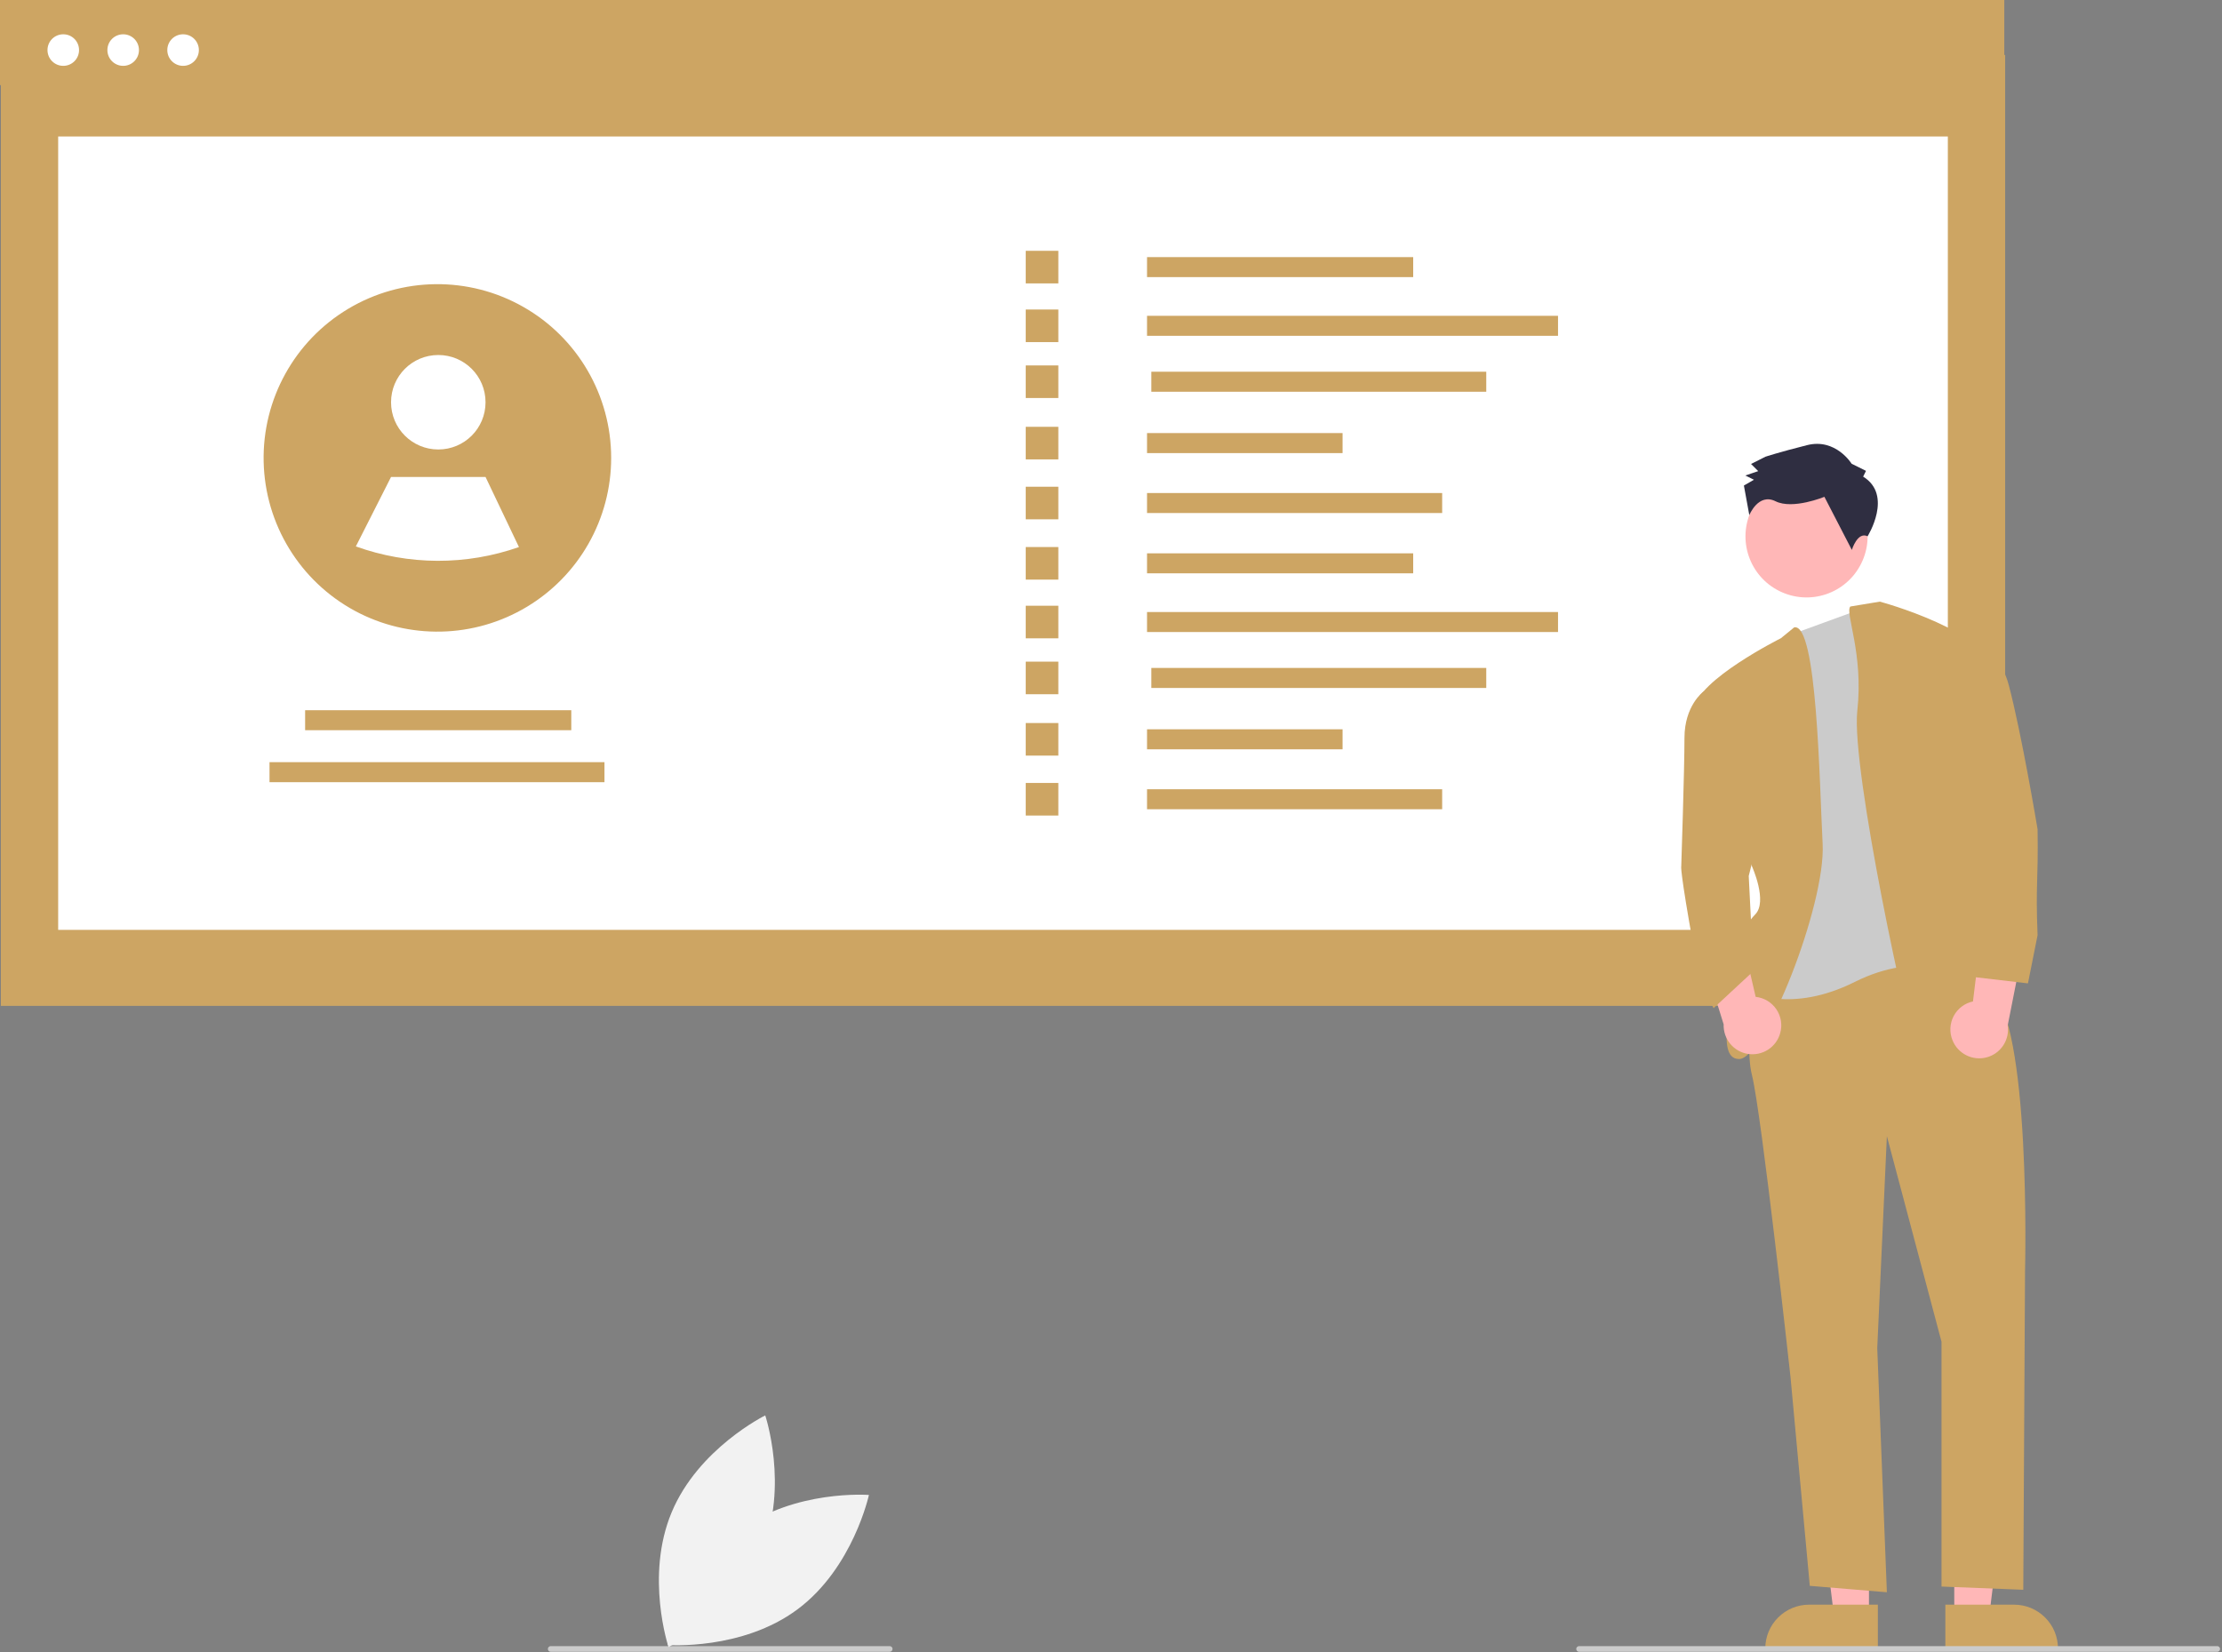 <svg xmlns="http://www.w3.org/2000/svg" viewBox="0 0 780 580" width="780" height="580">
	<rect x="0" y="0" width="780" height="580" fill="#808080" stroke="none"/>
	<style>
		tspan { white-space:pre }
		.shp0 { fill: #CDA563 } 
		.shp1 { fill: #ffffff } 
		.shp2 { fill: #CDA563 } 
		.shp3 { fill: #ffb7b7 } 
		.shp4 { fill: #cbcbcb } 
		.shp5 { fill: #2f2e41 } 
		.shp6 { fill: #f2f2f2 } 
	</style>
	<path id="ab2e16f2-9798-47da-b25d-769524f3c86f" class="shp0" d="M0.3 19.29L703.88 19.29L703.88 353.15L0.3 353.15L0.3 19.29Z" />
	<path id="bf81c03f-68cf-4889-8697-1102f95f97bb" class="shp1" d="M20.42 47.92L683.76 47.92L683.76 326.47L20.42 326.47L20.42 47.92Z" />
	<path id="f065dccc-d150-492a-a09f-a7f3f89523f0" class="shp2" d="M0 0L703.58 0L703.58 29.89L0 29.89L0 0Z" />
	<path id="bdbbf39c-df25-4682-8b85-5a6af4a1bd14" class="shp1" d="M22.21 23.12C19.15 23.12 16.67 20.64 16.67 17.58C16.67 14.51 19.15 12.04 22.21 12.04C25.28 12.04 27.75 14.51 27.75 17.58C27.75 20.64 25.28 23.12 22.21 23.12Z" />
	<path id="abcd4292-0b1f-4102-9b5e-e8bbd87baabc" class="shp1" d="M43.24 23.12C40.18 23.12 37.7 20.64 37.7 17.58C37.7 14.51 40.18 12.04 43.24 12.04C46.3 12.04 48.78 14.51 48.78 17.58C48.78 20.64 46.3 23.12 43.24 23.12Z" />
	<path id="a3fb731e-8b3d-41ca-96f2-91600dc0b434" class="shp1" d="M64.27 23.12C61.21 23.12 58.73 20.64 58.73 17.58C58.73 14.51 61.21 12.04 64.27 12.04C67.33 12.04 69.81 14.51 69.81 17.58C69.81 20.64 67.33 23.12 64.27 23.12Z" />
	<path id="Layer" class="shp0" d="M402.65 90.27L496.08 90.27L496.08 97.29L402.65 97.29L402.65 90.27Z" />
	<path id="Layer" class="shp2" d="M402.65 110.88L546.92 110.88L546.92 117.9L402.65 117.9L402.65 110.88Z" />
	<path id="Layer" class="shp0" d="M404.15 130.51L521.73 130.51L521.73 137.54L404.15 137.54L404.15 130.51Z" />
	<path id="Layer" class="shp0" d="M402.65 152.05L471.29 152.05L471.29 159.08L402.65 159.08L402.65 152.05Z" />
	<path id="Layer" class="shp2" d="M402.65 173.1L506.25 173.1L506.25 180.12L402.65 180.12L402.65 173.1Z" />
	<path id="Layer" class="shp0" d="M360.07 88.06L371.51 88.06L371.51 99.5L360.07 99.5L360.07 88.06Z" />
	<path id="Layer" class="shp2" d="M360.07 108.67L371.51 108.67L371.51 120.11L360.07 120.11L360.07 108.67Z" />
	<path id="Layer" class="shp0" d="M360.07 128.3L371.51 128.3L371.51 139.74L360.07 139.74L360.07 128.3Z" />
	<path id="Layer" class="shp0" d="M360.07 149.85L371.51 149.85L371.51 161.29L360.07 161.29L360.07 149.85Z" />
	<path id="Layer" class="shp2" d="M360.07 170.89L371.51 170.89L371.51 182.33L360.07 182.33L360.07 170.89Z" />
	<path id="Layer" class="shp0" d="M402.65 194.27L496.08 194.27L496.08 201.29L402.65 201.29L402.65 194.27Z" />
	<path id="Layer" class="shp2" d="M402.65 214.88L546.92 214.88L546.92 221.9L402.65 221.9L402.65 214.88Z" />
	<path id="Layer" class="shp0" d="M404.15 234.51L521.73 234.51L521.73 241.54L404.15 241.54L404.15 234.51Z" />
	<path id="Layer" class="shp0" d="M402.65 256.05L471.29 256.05L471.29 263.08L402.65 263.08L402.65 256.05Z" />
	<path id="Layer" class="shp0" d="M402.65 277.1L506.25 277.1L506.25 284.12L402.65 284.12L402.65 277.1Z" />
	<path id="Layer" class="shp0" d="M360.07 192.06L371.51 192.06L371.51 203.5L360.07 203.5L360.07 192.06Z" />
	<path id="Layer" class="shp2" d="M360.07 212.67L371.51 212.67L371.51 224.11L360.07 224.11L360.07 212.67Z" />
	<path id="Layer" class="shp0" d="M360.07 232.3L371.51 232.3L371.51 243.74L360.07 243.74L360.07 232.3Z" />
	<path id="Layer" class="shp0" d="M360.07 253.85L371.51 253.85L371.51 265.29L360.07 265.29L360.07 253.85Z" />
	<path id="Layer" class="shp0" d="M360.07 274.89L371.51 274.89L371.51 286.33L360.07 286.33L360.07 274.89Z" />
	<path id="Layer" class="shp2" d="M107.11 249.35L200.54 249.35L200.54 256.37L107.11 256.37L107.11 249.35Z" />
	<path id="Layer" class="shp2" d="M94.61 267.59L212.19 267.59L212.19 274.62L94.61 274.62L94.61 267.59Z" />
	<path id="Layer" class="shp2" d="M214.54 160.77C214.54 171.32 211.8 181.7 206.59 190.87C201.38 200.05 193.88 207.72 184.82 213.13C175.76 218.55 165.45 221.52 154.9 221.75C144.35 221.99 133.91 219.49 124.62 214.49L124.61 214.48C105.28 204.07 93.04 184.07 92.55 162.12C92.07 140.17 103.41 119.66 122.26 108.4C141.11 97.14 164.56 96.88 183.65 107.72C202.74 118.55 214.54 138.81 214.54 160.77L214.54 160.77Z" />
	<path id="Layer" class="shp1" d="M153.86 157.81C144.69 157.81 137.27 150.4 137.27 141.23C137.27 132.06 144.69 124.64 153.86 124.64C163.03 124.64 170.44 132.06 170.44 141.23C170.44 150.4 163.03 157.81 153.86 157.81Z" />
	<path id="Layer" class="shp1" d="M182.17 192.07C177.58 193.68 172.86 194.9 168.06 195.71C163.26 196.52 158.4 196.91 153.53 196.9C148.66 196.88 143.81 196.44 139.02 195.6C134.22 194.75 129.51 193.5 124.93 191.85L124.92 191.84L137.27 167.46L170.44 167.46L182.17 192.07Z" />
	<path id="Layer" class="shp3" d="M656.07 567.39L643.81 567.39L637.98 520.11L656.08 520.11L656.07 567.39L656.07 567.39Z" />
	<path id="Layer" class="shp2" d="M659.2 579.28L619.67 579.28L619.67 578.78C619.67 576.76 620.07 574.76 620.84 572.89C621.61 571.02 622.75 569.33 624.18 567.9C625.6 566.47 627.3 565.34 629.17 564.56C631.03 563.79 633.03 563.39 635.05 563.39L635.06 563.39L659.2 563.39L659.2 579.28Z" />
	<path id="Layer" class="shp3" d="M686.02 567.39L698.28 567.39L704.11 520.11L686.01 520.11L686.02 567.39L686.02 567.39Z" />
	<path id="Layer" class="shp2" d="M682.89 563.39L707.03 563.39L707.03 563.39C709.05 563.39 711.06 563.79 712.92 564.56C714.79 565.34 716.48 566.47 717.91 567.9C719.34 569.33 720.48 571.02 721.25 572.89C722.02 574.76 722.42 576.76 722.42 578.78L722.42 579.28L682.89 579.28L682.89 563.39Z" />
	<path id="Layer" class="shp3" d="M653.35 197.85C648.08 208.47 635.24 212.78 624.62 207.51C614.01 202.24 609.7 189.4 614.97 178.78C620.24 168.17 633.08 163.86 643.69 169.13C654.3 174.4 658.62 187.24 653.35 197.85Z" />
	<path id="Layer" class="shp2" d="M618.38 335.73C618.38 335.73 611.61 363.93 615 377.46C618.38 390.99 628.53 483.47 628.53 483.47L635.3 556.78L662.36 559.03L658.98 473.32L662.36 398.89L681.54 471.07L681.54 557.03L710.24 558.16L710.86 446.25C710.86 446.25 713.11 358.29 698.45 347.01C683.79 335.73 681.54 333.48 681.54 333.48L618.38 335.73Z" />
	<path id="Layer" class="shp4" d="M659.24 211.67L684.92 225.21L688.3 342.5C688.3 342.5 673.64 333.48 651.08 344.75C628.53 356.03 613.87 348.14 613.87 348.14L627.4 297.39L621.76 229.72L629.83 222.4L659.24 211.67Z" />
	<path id="Layer" class="shp2" d="M629.83 220.26L625.15 224.08C625.15 224.08 595.82 238.74 594.7 248.89L615 304.15C615 304.15 620.63 316.56 616.12 321.07C611.61 325.58 607.1 336.86 608.23 342.5C609.36 348.14 601.46 371.82 610.48 371.82C619.51 371.82 640.93 317.69 639.81 296.26C638.68 274.83 637.9 218.7 629.83 220.26Z" />
	<path id="Layer" class="shp2" d="M649.54 212.94L659.87 211.23C659.87 211.23 698.22 221.38 703.86 238.29L688.07 277.77C688.07 277.77 699.35 349.94 695.96 349.94L692.58 349.94C692.58 349.94 701.6 356.71 695.96 358.97C690.32 361.22 676.79 379.27 673.41 371.37C670.02 363.48 649.72 269.87 651.98 249.57C654.24 229.27 647.54 215.07 649.54 212.94Z" />
	<path id="Layer" class="shp5" d="M654.03 167.34L655.03 165.32L649.98 162.81C649.98 162.81 644.41 153.74 634.33 156.29C624.25 158.84 619.71 160.36 619.71 160.36L614.68 162.9L617.2 165.41L612.67 166.94L615.7 168.44L612.17 170.47L614.07 180.86C614.07 180.86 617.22 172.98 623.28 175.99C629.34 179 640.43 174.43 640.43 174.43L650.06 193.07C650.06 193.07 652.04 186.54 655.59 188.28C655.59 188.28 664.64 173.87 654.03 167.34Z" />
	<path id="Layer" class="shp3" d="M685.4 365.24C684.84 363.88 684.59 362.41 684.66 360.94C684.73 359.47 685.12 358.04 685.8 356.74C686.49 355.44 687.45 354.3 688.62 353.41C689.79 352.53 691.15 351.9 692.58 351.6L696.92 316.12L711.07 328.16L704.78 359.99C705.14 362.44 704.59 364.94 703.23 367.01C701.87 369.08 699.81 370.58 697.42 371.22C695.03 371.87 692.48 371.62 690.27 370.51C688.05 369.41 686.32 367.53 685.4 365.24L685.4 365.24Z" />
	<path id="Layer" class="shp3" d="M624.89 362.8C625.3 361.38 625.4 359.9 625.17 358.45C624.95 356.99 624.41 355.61 623.59 354.39C622.77 353.17 621.69 352.14 620.43 351.38C619.17 350.62 617.76 350.15 616.3 349.99L608.22 315.18L595.43 328.65L605.06 359.64C604.97 362.11 605.78 364.53 607.35 366.45C608.92 368.36 611.13 369.64 613.58 370.02C616.02 370.41 618.52 369.89 620.61 368.56C622.69 367.23 624.22 365.18 624.89 362.8L624.89 362.8Z" />
	<path id="Layer" class="shp2" d="M685.94 229.1C685.94 229.1 700.6 223.46 705.11 240.38C709.63 257.3 715.26 291.13 715.26 291.13C715.54 309.94 714.54 309.94 715.26 328.35L711.88 345.26L692.71 343.01L693.54 299.94L683.69 256.17L685.94 229.1Z" />
	<path id="Layer" class="shp2" d="M604.85 242.12L597.89 242.87C597.89 242.87 591.31 247.76 591.31 259.04C591.31 270.32 590.18 304.15 590.18 304.15C590.18 304.15 589.54 304.94 594.7 333.48C597.21 347.38 601.54 353.94 601.54 353.94L615.54 340.94L613.87 307.54L618.38 289.49L604.85 242.12Z" />
	<path id="Layer" class="shp4" d="M778.32 579.94L554.32 579.94C554.05 579.94 553.8 579.84 553.61 579.65C553.43 579.46 553.32 579.21 553.32 578.94C553.32 578.68 553.43 578.42 553.61 578.24C553.8 578.05 554.05 577.94 554.32 577.94L778.32 577.94C778.59 577.94 778.84 578.05 779.03 578.24C779.21 578.42 779.32 578.68 779.32 578.94C779.32 579.21 779.21 579.46 779.03 579.65C778.84 579.84 778.59 579.94 778.32 579.94Z" />
	<path id="Layer" class="shp4" d="M312.32 579.94L193.32 579.94C193.05 579.94 192.8 579.84 192.61 579.65C192.43 579.46 192.32 579.21 192.32 578.94C192.32 578.68 192.43 578.42 192.61 578.24C192.8 578.05 193.05 577.94 193.32 577.94L312.32 577.94C312.59 577.94 312.84 578.05 313.03 578.24C313.21 578.42 313.32 578.68 313.32 578.94C313.32 579.21 313.21 579.46 313.03 579.65C312.84 579.84 312.59 579.94 312.32 579.94Z" />
	<path id="Layer" class="shp6" d="M259.41 537.41C239.89 551.95 234.36 577.54 234.36 577.54C234.36 577.54 260.47 579.55 279.98 565.01C299.49 550.46 305.02 524.87 305.02 524.87C305.02 524.87 278.92 522.86 259.41 537.41Z" />
	<path id="Layer" class="shp6" d="M267.53 544.24C258.16 566.69 234.67 578.26 234.67 578.26C234.67 578.26 226.39 553.43 235.77 530.97C245.14 508.51 268.63 496.94 268.63 496.94C268.63 496.94 276.91 521.78 267.53 544.24Z" />
</svg>